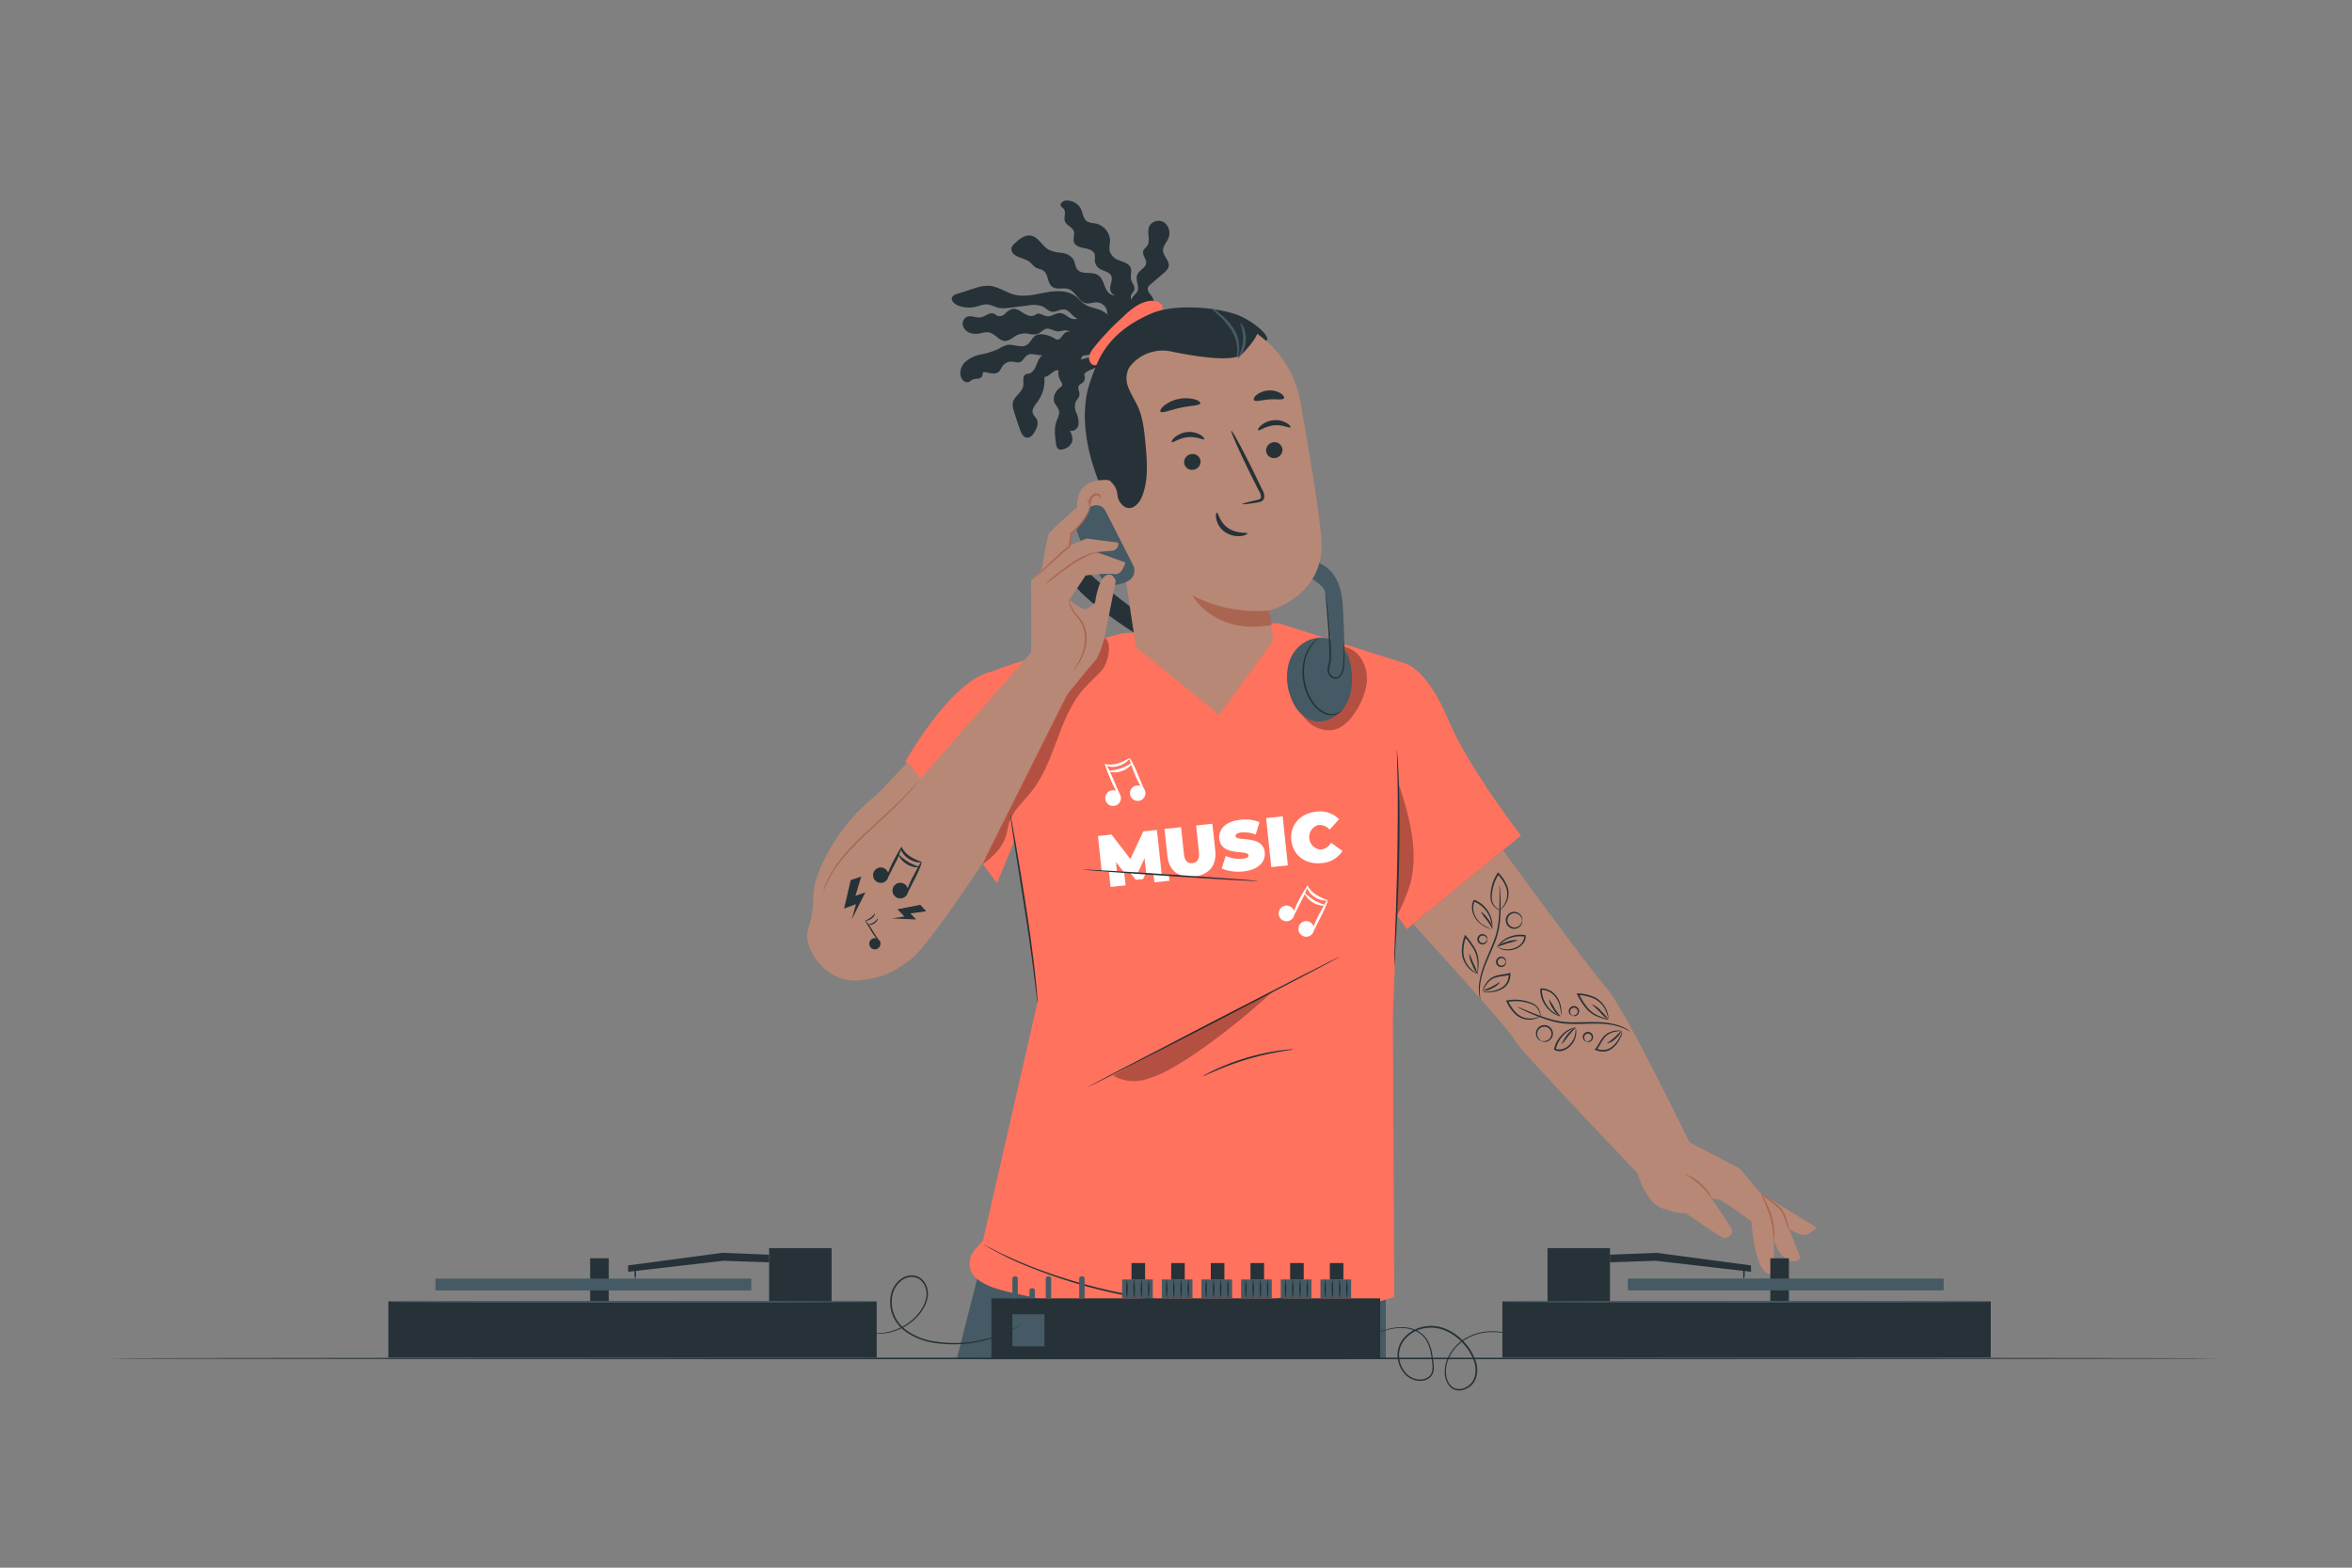<svg xmlns="http://www.w3.org/2000/svg" viewBox="0 0 750 500"><rect x="0" y="0" width="750" height="500" fill="#808080" stroke="none"/><g id="freepik--Character--inject-241"><polygon points="311.81 407.03 305.14 433.26 441.9 433.26 441.9 412.49 311.81 407.03" style="fill:#455a64"></polygon><path d="M330.83,319.73,316.44,214.15c7.8-3.55,41.68-12.2,41.68-12.2l49.56-3.21,40.9,13-4.42,112.3.44,89.61c-48.83,15.7-85.9,6.67-121.47-1.24-5.42-1.2-13.19-3.26-13.86-8.4h0a6.83,6.83,0,0,1,1.64-5.48l2.55-2.9,17.37-75.95Z" style="fill:#FF725E"></path><path d="M288.75,242.84s14.46-26.1,27.69-28.69c9.29-1.82,15.08,34.61,15.08,34.61l-13.6,32.88Z" style="fill:#FF725E"></path><g style="opacity:0.3"><path d="M352.32,203.46l-21.49,32.2-17.57,40.07c3.21-2.35,6.31-5.22,7.49-9,.46-1.44.61-3,1.07-4.41,1.26-3.9,4.58-6.7,7.13-9.92,7.64-9.64,8.52-23.48,16.64-32.72,1.84-2.09,4-3.88,5.83-6S354.85,205.15,352.32,203.46Z"></path></g><path d="M448.58,211.79s6.66,2,13.15,17.56S485,266.5,485,266.5l-36.42,29.84-10.49-15Z" style="fill:#FF725E"></path><path d="M330.83,319.73a2.61,2.61,0,0,1-.12-.61c-.06-.45-.13-1-.22-1.74-.2-1.59-.47-3.77-.8-6.43-.68-5.43-1.72-12.91-3-21.16s-2.45-15.66-3.31-21.13c-.39-2.65-.72-4.83-.95-6.41-.1-.71-.17-1.29-.23-1.74a2.62,2.62,0,0,1,0-.62,2.51,2.51,0,0,1,.15.6c.08.45.19,1,.33,1.73.27,1.57.65,3.74,1.12,6.38.92,5.4,2.19,12.85,3.46,21.11s2.25,15.75,2.84,21.19c.29,2.72.51,4.93.63,6.46.05.71.09,1.3.13,1.75A2.9,2.9,0,0,1,330.83,319.73Z" style="fill:#263238"></path><path d="M427.18,305.16c.07.12-18,9.59-40.31,21.13S346.38,347.1,346.32,347s18-9.59,40.31-21.14S427.12,305,427.18,305.16Z" style="fill:#263238"></path><path d="M412.43,334.67a4.79,4.79,0,0,1-1.17.24c-.75.11-1.84.29-3.19.53a92.29,92.29,0,0,0-10.37,2.42,95.6,95.6,0,0,0-10,3.64l-3,1.3a4.37,4.37,0,0,1-1.11.44,5.88,5.88,0,0,1,1-.62c.67-.37,1.66-.87,2.9-1.46a72.07,72.07,0,0,1,10-3.79,72.93,72.93,0,0,1,10.46-2.3c1.36-.19,2.46-.31,3.23-.36A5.66,5.66,0,0,1,412.43,334.67Z" style="fill:#263238"></path><path d="M291.43,280.19c.14,0,.26,0,.26.09s-.12.09-.26.09-.27,0-.27-.09S291.28,280.19,291.43,280.19Z" style="fill:#aa6550"></path><path d="M356.2,278.21l-.34-3.26,2.51,3.24c1.51,0,3,0,4.53.06l2.07-4.51.52,4.69a38.1,38.1,0,0,1,5,.8l-1.58-14.53-4.34.46L360.45,274l-6-7.82-4.34.46,1.19,11.26A24.37,24.37,0,0,1,356.2,278.21Z" style="fill:#fff"></path><path d="M372.25,273l-.91-8.62,5.29-.56.89,8.47c.25,2.39,1.26,3.19,2.74,3s2.3-1.15,2.05-3.55l-.89-8.46,5.19-.55.91,8.62c.5,4.7-2,7.71-6.85,8.22S372.75,277.66,372.25,273Z" style="fill:#fff"></path><path d="M389.56,277l1.3-4a10.78,10.78,0,0,0,5.32.89c1.5-.16,2-.53,1.95-1.07-.21-2-8.71.53-9.32-5.31-.31-2.91,1.88-5.54,6.74-6.05a12.35,12.35,0,0,1,6.05.74l-1.18,4a9.69,9.69,0,0,0-4.49-.71c-1.55.17-2,.66-1.94,1.2.2,1.88,8.7-.6,9.31,5.18.3,2.86-1.88,5.54-6.74,6.05A14.06,14.06,0,0,1,389.56,277Z" style="fill:#fff"></path><path d="M403.73,260.93l5.29-.56L410.67,276l-5.29.56Z" style="fill:#fff"></path><path d="M411.77,268c-.51-4.81,2.83-8.58,7.86-9.11a8.52,8.52,0,0,1,7.37,2.39l-3,3.33a4.28,4.28,0,0,0-3.62-1.48,4,4,0,0,0,.83,7.84,4.23,4.23,0,0,0,3.23-2.2l3.65,2.63a8.52,8.52,0,0,1-6.7,3.88C416.33,275.81,412.27,272.82,411.77,268Z" style="fill:#fff"></path><path d="M356.93,278a31.57,31.57,0,0,1-3.35-.22l.54,5.1,4.82-.51-.49-4.28C357.94,278.06,357.46,278.05,356.93,278Z" style="fill:#fff"></path><path d="M371.12,278.77a5.38,5.38,0,0,1-1.08.08l-2.22-.08.3,2.65,4.81-.5-.21-1.94C372.19,278.9,371.65,278.84,371.12,278.77Z" style="fill:#fff"></path><path d="M360.92,278.21c-.24,0-.52-.1-.75-.1l2,2.51,2.33-.24.82-1.79c-1-.08-2-.19-3-.33C361.89,278.2,361.43,278.31,360.92,278.21Z" style="fill:#fff"></path><path d="M401.11,281c0,.15-12.59-.56-28.11-1.58s-28.09-2-28.08-2.11,12.6.57,28.12,1.59S401.12,280.85,401.11,281Z" style="fill:#263238"></path><path d="M423.29,287.21h0c.06-.27-1.81-.67-3.67-1.91a8.06,8.06,0,0,1-2.06-1.9,7,7,0,0,1-.52-.85c0-.16,0-.28,0-.29s-1.45,2.12-2.92,4.92a26.2,26.2,0,0,0-1.49,3.39,2.7,2.7,0,0,0-.31-.64,2.5,2.5,0,1,0,.37,1.93c.49-.89,1.25-2.49,2.19-4.29.45-.87.85-1.69,1.18-2.43a7.09,7.09,0,0,0,6.09,3.72c-.5.87-1.11,2-1.78,3.27a29.3,29.3,0,0,0-1.49,3.39,2.33,2.33,0,0,0-.3-.64,2.49,2.49,0,1,0,.37,1.93c.48-.89,1.25-2.49,2.18-4.29C422.59,289.73,423.52,287.3,423.29,287.21Zm-1,1.33a17.65,17.65,0,0,1-3.25-1.43,22,22,0,0,1-2.89-2.27c.29-.65.51-1.22.66-1.65a2.64,2.64,0,0,0,.19.5,5.72,5.72,0,0,0,2.11,2.32,6.74,6.74,0,0,0,4,1.26A7.36,7.36,0,0,0,422.33,288.54Z" style="fill:#fff"></path><path d="M360.2,241.89h0c-.17-.21-1.68,1-3.82,1.6a7.67,7.67,0,0,1-2.78.36,7.12,7.12,0,0,1-1-.13c-.11-.13-.19-.21-.23-.19-.2.1.69,2.48,1.91,5.4a25,25,0,0,0,1.65,3.32,2.33,2.33,0,0,0-.7-.18,2.5,2.5,0,1,0,1.72,1c-.37-.94-1.11-2.55-1.89-4.42-.38-.91-.75-1.74-1.11-2.47a6.53,6.53,0,0,0,3.74-.25,6.61,6.61,0,0,0,3-2c.35.94.82,2.13,1.37,3.46a28.24,28.24,0,0,0,1.65,3.31,2.49,2.49,0,0,0-.69-.17,2.46,2.46,0,1,0,1.72.94c-.37-.94-1.11-2.54-1.89-4.42C361.68,244.05,360.42,241.78,360.2,241.89Zm.4,1.6a18,18,0,0,1-3.17,1.58,21.52,21.52,0,0,1-3.6.76c-.32-.64-.61-1.17-.84-1.57a2.61,2.61,0,0,0,.5.19,5.77,5.77,0,0,0,3.13-.14,6.72,6.72,0,0,0,3.55-2.29A8.32,8.32,0,0,0,360.6,243.49Z" style="fill:#fff"></path><g style="opacity:0.3"><path d="M445.76,249.13l-.46,43.25A58,58,0,0,0,449.66,282C452.61,271.17,449.17,259.78,445.76,249.13Z"></path></g><path d="M445.47,239.36a3,3,0,0,1,.08.7c0,.51.09,1.17.15,2,.12,1.74.25,4.25.36,7.36.22,6.23.3,14.83.1,24.33s-.6,18.1-.92,24.31c-.18,3.07-.32,5.56-.42,7.36-.06.83-.1,1.49-.14,2a3.9,3.9,0,0,1-.08.7,2.89,2.89,0,0,1,0-.7c0-.51,0-1.18,0-2,.06-1.8.15-4.3.25-7.36.22-6.22.56-14.81.77-24.31s.18-18.09.05-24.31c-.08-3.06-.14-5.56-.19-7.36,0-.83,0-1.5-.05-2A3,3,0,0,1,445.47,239.36Z" style="fill:#263238"></path><g style="opacity:0.3"><path d="M392.3,323.19c-12.13,6.11-25.55,13.49-37.39,19.8a13,13,0,0,0,10,1.4,36.12,36.12,0,0,0,9.51-4.17c9.69-5.49,23.29-16.35,31.37-24Z"></path></g><path d="M418.76,411.4s-.08.05-.26.11l-.78.26-3,1c-.66.19-1.39.44-2.2.66l-2.67.57-3.07.65c-1.09.23-2.26.33-3.48.51l-3.84.51-4.19.28c-2.89.27-6,.17-9.26.21a158.9,158.9,0,0,1-21.11-1.92,168.3,168.3,0,0,1-37.05-10.29,98.25,98.25,0,0,1-14.29-7.07l.26.11.74.37,2.81,1.46c1.2.68,2.75,1.34,4.52,2.17s3.82,1.69,6.09,2.62a175.62,175.62,0,0,0,37,10.12,163.36,163.36,0,0,0,21,1.95c3.25,0,6.34.09,9.23-.17l4.17-.24,3.83-.47c1.22-.17,2.39-.26,3.47-.48l3.07-.61,2.67-.52c.81-.21,1.54-.44,2.2-.62l3.06-.85.79-.21Z" style="fill:#263238"></path><path d="M352.88,103.82l-2.51-1.95c-1.17-.9-2.53-1.86-4-1.6s-2.45,1.53-3.84,1.51c-1.61,0-2.75-1.78-4.36-1.92s-2.87,1.25-4.37,1c-1.13-.15-2.21-1.18-3.24-.71-.22.1-.4.25-.61.37-1.14.66-2.58,0-3.68-.72s-2.37-1.56-3.64-1.22a6,6,0,0,0-2.12,1.46,2.52,2.52,0,0,1-2.36.74c-.45-.17-.79-.55-1.23-.74-1.41-.6-2.8,1-4.31,1.19s-2.9-.73-4.23-.21a2.45,2.45,0,0,0-1.34,2.78,3.48,3.48,0,0,0,2.21,2.36,6.2,6.2,0,0,0,3.31.16,7.66,7.66,0,0,1,2.72-.32c2.07.36,3.45,3,5.54,2.75a6.89,6.89,0,0,0,2.7-1.44,6.39,6.39,0,0,1,4.22-.91,7.29,7.29,0,0,0,2.89.2c1.15-.34,1.92-1.55,3.1-1.75s2.42.81,3.69.85c.84,0,1.66-.38,2.51-.32,1.19.09,2.18,1.09,3.38,1.13s2.37-.92,3.56-.65a9.11,9.11,0,0,1,1.32.58,1.36,1.36,0,0,0,1.37,0c.3-.25.42-.68.77-.84a1.22,1.22,0,0,1,.82,0l3.9,1Z" style="fill:#263238"></path><path d="M358.88,107.67c-1.05-1.45-2.54-3.07-4.28-2.64-.62.15-1.16.57-1.79.69-1.42.26-2.71-1-4.16-1-1.22,0-2.26.91-3.46,1.16-1.92.4-4.25-.86-5.73.43-.81.69-1.26,2.07-2.32,2a2.38,2.38,0,0,1-1-.45,8.67,8.67,0,0,0-3.66-1.21,3.72,3.72,0,0,0-2.14.31c-1.26.67-1.72,2.33-2.94,3.07-1.84,1.11-4.23-.4-6.33,0a11.16,11.16,0,0,0-2.77,1.32,25.15,25.15,0,0,1-5.55,1.71,10.52,10.52,0,0,0-5.15,2.56c-1.34,1.41-1.89,3.73-.79,5.33a1.9,1.9,0,0,0,2.32.83c.28-.16.49-.42.75-.59a4.19,4.19,0,0,1,1.87-.4c.63-.08,1.35-.37,1.51-1,.1-.39,0-.92.37-1.1a.79.79,0,0,1,.48,0c1.52.28,3.32.89,4.45-.18a9.17,9.17,0,0,0,1.1-1.72,3.37,3.37,0,0,1,2.89-1.45c1,0,2,.5,2.83.12s1.35-1.72,2.3-2.25c1.57-.9,3.79.76,5.27-.29.36-.25.63-.66,1.05-.8,1.18-.42,2,1.4,3.27,1.52,1.07.1,1.77-1,2.69-1.6,1.14-.69,2.59-.43,3.9-.68,1.66-.33,3.11-1.5,4.79-1.55,1.46,0,3,.77,4.29,0,.48-.28.89-.77,1.44-.79a2.11,2.11,0,0,1,.93.29,6.75,6.75,0,0,0,4.68.35Z" style="fill:#263238"></path><path d="M354.39,107.83a12.59,12.59,0,0,0-10.57,1.78,8.14,8.14,0,0,1-2.12,1.29c-1.21.4-2.52,0-3.8,0a7.49,7.49,0,0,0-6.82,4.11c-.78,1.6-1.26,3.75-3,4.15a5.18,5.18,0,0,0-.95.2c-1.21.54-.65,2.34-.83,3.65-.29,2.17-3,3.37-3.34,5.52a5.57,5.57,0,0,0,.3,2.38q.93,3.24,2.11,6.39c.35.94.85,2,1.83,2.24,1.41.35,2.5-1.2,3.09-2.52a4,4,0,0,0,.46-3c-.31-.81-1.12-1.37-1.39-2.19-.44-1.34.68-2.62,1.52-3.76a11.37,11.37,0,0,0,2.14-7.82c1.6-.1,2.6-2.07,4.19-2.18a7.37,7.37,0,0,0,1.33,0c1.1-.27,1.4-1.78,2.4-2.3,1.17-.62,3.07.21,3.69-1,.19-.36.18-.84.47-1.14a1.47,1.47,0,0,1,.88-.31l3.91-.47a4.41,4.41,0,0,0,2.12-.63c1.08-.78,1.45-2.47,2.74-2.8Z" style="fill:#263238"></path><path d="M352.22,113l-3.2.54-8.85,2.34a4.82,4.82,0,0,0-1.41.53,3.06,3.06,0,0,0-1.29,2.57,5.43,5.43,0,0,0,.92,2.82,1.5,1.5,0,0,1,.34.93c-.05.39-.42.65-.73.89-1.52,1.16-2.51,3.3-1.67,5a16.57,16.57,0,0,1,1.31,2.16c.37,1.23-.37,2.49-.78,3.7-.75,2.19-.46,4.57-.15,6.86.1.81.32,1.76,1.08,2a2,2,0,0,0,1.29-.08,4.06,4.06,0,0,0,2.75-2.25c.42-1.23-.14-2.56-.69-3.73,1.14.58,2.54-.55,2.78-1.81a7.47,7.47,0,0,0-.69-3.74,4.8,4.8,0,0,1-.14-3.73c.35-.67,1-1.2,1.11-1.94.18-1.09-.79-2.35-.09-3.2a4.38,4.38,0,0,1,.93-.64,2.1,2.1,0,0,0,.87-2,2,2,0,0,1-.05-1,1.24,1.24,0,0,1,.51-.53c1.27-.83,2.78-1.2,4.06-2S352.74,114.44,352.22,113Z" style="fill:#263238"></path><path d="M359.46,100.82c.11-2.15,0-4.75-1.85-5.84-1.1-.65-2.53-.55-3.61-1.23-2.05-1.31-1.81-4.72-3.85-6s-5.06,0-6.57-1.75c-.78-.92-.73-2.3-1.34-3.34a5.07,5.07,0,0,0-3.65-2,12.72,12.72,0,0,1-4.17-1c-2.12-1.2-3.24-4-5.63-4.5-2-.38-3.86,1.16-5.34,2.59a3,3,0,0,0-.9,1.23,2.29,2.29,0,0,0,1.06,2.33c1.51,1.11,3.63,1.2,5,2.46a14.26,14.26,0,0,0,1.47,1.44c.83.55,1.92.58,2.71,1.17,1.52,1.15,1.16,3.78,2.66,5s3.57.22,5.29.82c2.33.82,3.25,4.17,5.7,4.54,1.09.17,2.17-.34,3.27-.31a3.51,3.51,0,0,1,3.16,2.31c.29.86.24,1.81.6,2.64a3.89,3.89,0,0,0,2.62,2,11.53,11.53,0,0,0,3.42.2Z" style="fill:#263238"></path><path d="M357.39,106.31c-1.58-2.93-3.38-6.07-6.44-7.39-1.53-.66-3.28-.81-4.72-1.67-1.22-.74-2.11-1.93-3.26-2.77-2.67-2-6.32-1.78-9.58-1.19s-6.61,1.5-9.82.71c-2.88-.71-5.41-2.73-8.36-2.87a13.56,13.56,0,0,0-4.72.92l-5.34,1.71a2.46,2.46,0,0,0-1.5.95c-.56,1,.57,2.18,1.65,2.64a9.24,9.24,0,0,0,5.54.55c1.46-.31,2.91-1,4.38-.76a28.08,28.08,0,0,1,2.94,1,10.27,10.27,0,0,0,3.83,0l5.93-.72a7.94,7.94,0,0,1,4.54.33c1.06.54,1.92,1.56,3.11,1.69s2.57-.92,3.89-.72c1.57.23,2.38,2.08,3.82,2.76,1.71.81,3.91-.2,5.56.73,1.11.63,1.61,1.94,2.32,3a7.39,7.39,0,0,0,2.3,2.19,15.13,15.13,0,0,0,3.82,1.42Z" style="fill:#263238"></path><path d="M361.88,97.58c-.62-1.11-1.63-2.3-1.17-3.49.23-.6.79-1,1-1.64.33-1.1-.69-2.1-1-3.21-.35-1.31.33-2.79-.24-4s-2.2-1.66-3.53-2.17a4.68,4.68,0,0,1-3.14-3.12,15.2,15.2,0,0,1,.19-3.15,5.91,5.91,0,0,0-5-5.6,6.17,6.17,0,0,1-2.31-.55c-1.24-.77-1.33-2.51-1.93-3.84a5,5,0,0,0-4.82-2.85c-.95.08-2.08.92-1.63,1.76.18.34.56.52.82.8,1,1,0,2.75.45,4.06s2.43,1.84,2.87,3.23c.34,1.07-.35,2.26,0,3.33.39,1.32,2,1.78,3.34,2s3,.74,3.32,2.07a8.29,8.29,0,0,1,0,1.8,3.47,3.47,0,0,0,1.5,2.67c1.24.82,3.1.92,3.73,2.27.71,1.52-.79,3.37-.18,4.93.45,1.15,1.8,1.6,2.76,2.37a1.19,1.19,0,0,1,.46.67,1.23,1.23,0,0,1-.28.81c-1,1.58-2.29,3.37-1.7,5.15a6.85,6.85,0,0,0,1.22,1.9,14.86,14.86,0,0,1,2.86,6.63l2.2-6.14A6.53,6.53,0,0,0,361.88,97.58Z" style="fill:#263238"></path><path d="M372.54,76.05A4.24,4.24,0,0,0,371.3,71a3.35,3.35,0,0,0-4.83,1.18c-.87,2,.58,4.62-.74,6.35-.36.47-.9.82-1.12,1.37-.55,1.32,1,2.67.87,4.09s-2.26,2.21-2.85,3.67c-.69,1.69.86,3.75,0,5.36a6.85,6.85,0,0,1-1,1.18c-2.14,2.44-1.64,6.15-1,9.33l4.18-.11c-.41-2.95,4-5.32,2.9-8.09-.51-1.33-2.19-2.43-1.62-3.73a2.54,2.54,0,0,1,.74-.86L371.18,87a4,4,0,0,0,1.49-2c.39-1.8-1.74-3.25-1.81-5.09C370.8,78.48,372,77.35,372.54,76.05Z" style="fill:#263238"></path><path d="M370.7,97.93c-.23-1.39-1.93-2-3.34-2-3.88.12-7.06,3-9.85,5.67a81.58,81.58,0,0,0-8.77,9.35,6.88,6.88,0,0,0-1.37,2.48,2.66,2.66,0,0,0,.67,2.63,1.67,1.67,0,0,0,2.47-.27l1.16-.14a55.57,55.57,0,0,1,16.43-14.44C369.4,100.5,370.94,99.41,370.7,97.93Z" style="fill:#FF725E"></path><path d="M357.28,168.67c-3.42-6.85-6.82-13.76-9-21.1s-3.13-15.2-1.56-22.69c.24-1.14,2.57-8.87,3.73-8.93.83,0-.26,7,.26,7.66,4.95,6.18,7.24,14.16,7.78,22.06a103.64,103.64,0,0,1-1.2,23" style="fill:#263238"></path><path d="M406.05,204.3c-.74-5.36-1.31-9.59-1.27-9.6s18.08-4.6,16.56-23c-.74-8.87-3.74-27-6.64-43.42a34.34,34.34,0,0,0-37.08-28.19l-1.77.17c-19,2.93-27.1,20.69-23.64,39.59l10,66.49L388.78,228Z" style="fill:#b78876"></path><path d="M404.78,194.7a44.59,44.59,0,0,1-24.57-4.78s7.1,12.79,25.25,9.39Z" style="fill:#aa6550"></path><path d="M408.93,143.18a2.64,2.64,0,0,1-2.27,2.89,2.52,2.52,0,0,1-2.93-2.11,2.63,2.63,0,0,1,2.27-2.88A2.51,2.51,0,0,1,408.93,143.18Z" style="fill:#263238"></path><path d="M411.5,136.3c-.29.37-2.42-.91-5.24-.64s-4.75,1.89-5.09,1.57c-.16-.14.11-.79.95-1.53a7.2,7.2,0,0,1,4-1.67,6.92,6.92,0,0,1,4.21.92C411.29,135.54,411.65,136.13,411.5,136.3Z" style="fill:#263238"></path><path d="M382.81,146.94a2.63,2.63,0,0,1-2.27,2.88,2.51,2.51,0,0,1-2.93-2.1,2.64,2.64,0,0,1,2.27-2.89A2.52,2.52,0,0,1,382.81,146.94Z" style="fill:#263238"></path><path d="M384,140.07c-.3.37-2.42-.91-5.24-.63s-4.75,1.88-5.09,1.56c-.17-.13.1-.78.94-1.52a7.24,7.24,0,0,1,4-1.68,6.92,6.92,0,0,1,4.21.93C383.78,139.31,384.13,139.9,384,140.07Z" style="fill:#263238"></path><path d="M396.17,160.77c0-.16,1.69-.63,4.5-1.26.71-.14,1.38-.35,1.45-.85a3.65,3.65,0,0,0-.68-2.09l-2.65-5.28c-3.7-7.53-6.46-13.74-6.15-13.89s3.55,5.84,7.25,13.36l2.57,5.32a4.22,4.22,0,0,1,.64,2.79A1.83,1.83,0,0,1,402,160a5.51,5.51,0,0,1-1.21.29C398,160.75,396.19,160.93,396.17,160.77Z" style="fill:#263238"></path><path d="M388.05,163.51c.46-.07.76,3,3.58,4.92s6.06,1.27,6.12,1.7c.06.19-.67.66-2,.83a7.61,7.61,0,0,1-5.09-1.25,6.68,6.68,0,0,1-2.81-4.13C387.57,164.31,387.84,163.52,388.05,163.51Z" style="fill:#263238"></path><path d="M382.74,128.64c-.2.79-3.05.7-6.32,1.41s-5.87,1.87-6.37,1.23c-.23-.31.17-1.08,1.18-1.92a11.27,11.27,0,0,1,9.67-2C382.16,127.72,382.83,128.26,382.74,128.64Z" style="fill:#263238"></path><path d="M409.44,127c-.43.69-2.44.21-4.78.4s-4.27.84-4.79.22c-.23-.31,0-1,.83-1.67a6.93,6.93,0,0,1,7.71-.49C409.3,126.07,409.63,126.7,409.44,127Z" style="fill:#263238"></path><path d="M355,153.33c-.33-.11-13-2.53-11.37,10s13.82,8.32,13.8,8S355,153.33,355,153.33Z" style="fill:#b78876"></path><path d="M353,167c-.06,0-.19.18-.54.4a2.21,2.21,0,0,1-1.63.24c-1.38-.32-2.76-2.28-3.11-4.52a7.35,7.35,0,0,1,.22-3.2,2.52,2.52,0,0,1,1.42-1.88,1.12,1.12,0,0,1,1.36.43c.22.33.17.59.24.6s.24-.24.07-.74a1.41,1.41,0,0,0-.59-.73,1.69,1.69,0,0,0-1.25-.16,3.08,3.08,0,0,0-2,2.23,7.56,7.56,0,0,0-.32,3.58c.41,2.51,2,4.71,3.87,5a2.32,2.32,0,0,0,1.95-.59C353,167.32,353.05,167,353,167Z" style="fill:#aa6550"></path><path d="M403.79,108.71c1.87-1.39-5.09-7.11-10.37-8.68-8-2.38-19.73-2.92-26.38,0-8,3.5-14.38,8.6-17.53,16.76S346,134,347.42,142.62c.44,2.63,1.09,5.35,2.81,7.39,2.12,2.52,5.7,3.81,6.08,7.64a5.2,5.2,0,0,0,1.82,3.63c2.61,2.12,5.1-.54,6.07-3,2.08-5.27,1.59-11.15,1.06-16.79-.37-4-.76-8.1-2.41-11.77-.89-2-2.15-3.84-2.93-5.88a7.59,7.59,0,0,1,0-6.36,8.43,8.43,0,0,1,.88-1.16,13.14,13.14,0,0,1,12.59-4.23c7.37,1.53,19.9,3.61,22.71.79,4-4.05,4.82-6.44,4.82-6.44Z" style="fill:#263238"></path><path d="M386.12,98.16a7.65,7.65,0,0,1,2.41,1.49,19.61,19.61,0,0,1,4.76,5,11.41,11.41,0,0,1,1.87,6.64,4.6,4.6,0,0,1-.8,2.75c-.14,0,.22-1.07.17-2.76a12.44,12.44,0,0,0-2-6.16,25.36,25.36,0,0,0-4.4-5C386.86,99,386.05,98.26,386.12,98.16Z" style="fill:#455a64"></path><path d="M395.61,103c.1,0,.56.48,1,1.52a9.59,9.59,0,0,1-.74,8.51c-.61,1-1.16,1.4-1.24,1.33s1.48-2.33,1.73-5.57S395.37,103.06,395.61,103Z" style="fill:#455a64"></path><g style="opacity:0.3"><path d="M433.67,209.51a8.34,8.34,0,0,0-8.53-3.15l-12.06,4.25a45.1,45.1,0,0,0-.26,10.38,15.13,15.13,0,0,0,4.31,9.24c2.54,2.36,6.42,3.43,9.61,2.07a12.61,12.61,0,0,0,5.15-4.84,21.92,21.92,0,0,0,3.8-8.78A12,12,0,0,0,433.67,209.51Z"></path></g><path d="M427.08,205.88c-2.12-2.64-6.25-3-9.44-1.83a11.29,11.29,0,0,0-6.6,7.26,17.29,17.29,0,0,0,.19,10c1.12,3.75,3.55,7.49,7.33,8.54,4,1.11,8.4-1.32,10.52-4.89s2.36-8,1.75-12.1c-.4-2.72-1.35-5.67-3.75-7" style="fill:#455a64"></path><path d="M427.85,226.64s-.07.1-.24.26a4.48,4.48,0,0,1-.81.59,4.54,4.54,0,0,1-3.6.46,9,9,0,0,1-4.41-3.15,15.59,15.59,0,0,1-2.89-6,17.59,17.59,0,0,1-.44-6.62,13.82,13.82,0,0,1,1.7-5.15,10.63,10.63,0,0,1,2.31-2.83,4.19,4.19,0,0,1,1.11-.76,13.71,13.71,0,0,0-3.1,3.77,13.93,13.93,0,0,0-1.55,5,17.91,17.91,0,0,0,.47,6.43,15.75,15.75,0,0,0,2.76,5.81,9,9,0,0,0,4.14,3.1,4.49,4.49,0,0,0,3.41-.29C427.46,226.93,427.82,226.6,427.85,226.64Z" style="fill:#263238"></path><path d="M428.52,199.88c-.5-6.22.63-16.46-7.82-20.28a17.1,17.1,0,0,1-2.2,5.08s3.74,2.21,4.13,4.33,2.21,15,1.82,18.87c-.21,2.18-.5,4.15-.7,5.45a2.19,2.19,0,0,0,1.19,2.29l.06,0a2.18,2.18,0,0,0,3.15-1.77A100.27,100.27,0,0,0,428.52,199.88Z" style="fill:#455a64"></path><path d="M428.65,204.54a10.5,10.5,0,0,1,.07,1.63c0,1.14,0,2.64,0,4.45a14.49,14.49,0,0,1-.29,3.1,4.73,4.73,0,0,1-.71,1.64,2.54,2.54,0,0,1-1.6,1.11,2.24,2.24,0,0,1-1.93-.71,3.13,3.13,0,0,1-.89-1.93,6.9,6.9,0,0,1,.36-2.1,8,8,0,0,0,.24-2c.06-2.84-.13-5.58-.28-8.05s-.35-4.7-.51-6.57-.29-3.3-.39-4.43a10.41,10.41,0,0,1-.1-1.63,9,9,0,0,1,.3,1.6c.16,1,.35,2.55.56,4.42s.42,4.1.62,6.58.38,5.2.32,8.1a8.67,8.67,0,0,1-.26,2.15,7,7,0,0,0-.35,1.94c.08,1.19,1.14,2.38,2.24,2.19a2,2,0,0,0,1.3-.9,4.41,4.41,0,0,0,.66-1.47,14.24,14.24,0,0,0,.34-3c.07-1.81.12-3.3.16-4.44A9.35,9.35,0,0,1,428.65,204.54Z" style="fill:#263238"></path><path d="M345.24,176s-6.25,3.7-3.39,9.36,19.65,16.38,19.65,16.38l-1.26-8.38s-12.5-9.46-13.05-10.88,1.1-2.52,1.1-2.52Z" style="fill:#263238"></path><path d="M289.51,243l-9.64,10.21A60.8,60.8,0,0,0,262.44,275c-1.78,3.79-3.1,7.7-3.1,11,0,10.14-3.38,10.14-1.24,16s8.35,11.39,15.74,10.68,10.92-2.49,16.45-6.58S313.54,275,313.54,275l26.77-53.52-12-12.85-34.8,39.73Z" style="fill:#b78876"></path><path d="M361.35,180.3a3.75,3.75,0,0,1-1.65,5,11.33,11.33,0,0,1-1.47.64c-1.61.53-3.43,1-5,.29a6.26,6.26,0,0,1-2.15-2.16,66.44,66.44,0,0,1-6.78-12.2c-.83-2-1.58-4.14-1-6.18.53-1.78,3-3.68,5.34-4.41a3.23,3.23,0,0,1,3.84,1.61Z" style="fill:#455a64"></path><path d="M325.23,212.27s3.42-3.24,3.56-4.82,0-22.28,0-22.28l3.42-3.59s1.61-9.92,2.19-11.21,11.79-11,11.79-11,2.56.43.76,3.93a22.53,22.53,0,0,1-5.37,6.76l-.71,4,5.6-2.3,10.06,1.3s.58,1.87-1.72,2.59l-5.18.43,9.2,3.3s-.86,4.17-3.59,3.74-9.06.43-9.06.43L341,191.35s4.17,3.45,5.46,2.88a11.65,11.65,0,0,0,2.73-2s.86-6.75,3.16-8.48,3.45,1.48,3.45,1.48l-2.87,14.48s-1.44,8.48-3.88,11.21S337.48,225,337.48,225Z" style="fill:#b78876"></path><path d="M341.26,191a1.76,1.76,0,0,0-.14.92,7.15,7.15,0,0,0,1.05,2.39,8.85,8.85,0,0,0,1,1.5c.42.51.91,1,1.38,1.63a9.77,9.77,0,0,1,1.84,4.59,12.47,12.47,0,0,1-.34,4.93,16.49,16.49,0,0,1-1.53,3.72,19.52,19.52,0,0,1-1.46,2.27,3.1,3.1,0,0,1-.65.75c-.07-.05.77-1.18,1.79-3.19a14.53,14.53,0,0,0,1.67-8.41,9.56,9.56,0,0,0-1.7-4.37c-.44-.59-.92-1.11-1.34-1.65a9.2,9.2,0,0,1-1-1.59,6.53,6.53,0,0,1-.93-2.56C340.89,191.22,341.26,190.94,341.26,191Z" style="fill:#aa6550"></path><path d="M350.62,176.47a6,6,0,0,0-2.85.38,33.22,33.22,0,0,0-6.19,3.46c-2.31,1.56-4.31,3.11-5.77,4.21a18.43,18.43,0,0,1-2.44,1.7,16.06,16.06,0,0,1,2.21-2,71.07,71.07,0,0,1,5.71-4.35,27.51,27.51,0,0,1,6.36-3.38,5.33,5.33,0,0,1,2.19-.27A1.56,1.56,0,0,1,350.62,176.47Z" style="fill:#aa6550"></path><path d="M346.19,159.39s.09,0,.24.09a1.8,1.8,0,0,1,.6.44,2.74,2.74,0,0,1,.42,2.7h0c-.65,2.35-2.74,5.18-5.71,7.67l.1-.17c-.13,1.08-.27,2.2-.41,3.34l-.09.72v.1l-.08.07c-3.39,2.83-6.25,5.59-8.42,7.47-1.08.95-2,1.69-2.6,2.18a5.51,5.51,0,0,1-1,.73,5.66,5.66,0,0,1,.88-.88l2.48-2.3c2.11-1.94,4.93-4.75,8.34-7.6l-.09.16.08-.71c.15-1.15.29-2.26.42-3.34V170l.09-.07c2.91-2.41,5-5.15,5.71-7.36h0a2.61,2.61,0,0,0-.24-2.46C346.51,159.57,346.16,159.44,346.19,159.39Z" style="fill:#aa6550"></path><path d="M293.52,248.37a1.93,1.93,0,0,1-.28.41l-.87,1.12c-.75,1-1.94,2.3-3.43,3.92-3,3.23-7.49,7.33-12.39,11.9s-9,9.06-11.21,12.85a43.11,43.11,0,0,0-3,6.38,1.64,1.64,0,0,1,.11-.49c.12-.36.25-.81.42-1.35a14,14,0,0,1,.84-2.09c.18-.4.36-.83.58-1.27l.78-1.37c2.16-3.88,6.27-8.47,11.18-13s9.42-8.62,12.47-11.77c1.52-1.58,2.75-2.87,3.54-3.8l1-1.06A2.08,2.08,0,0,1,293.52,248.37Z" style="fill:#aa6550"></path><path d="M280.82,300.94a1.79,1.79,0,0,0-.72-1.3c-.42-.63-1.09-1.62-1.8-2.77-.43-.7-.85-1.34-1.21-1.88a2.75,2.75,0,0,0,1.69-.46c1-.63,1.26-1.59,1.15-1.61s-.49.73-1.37,1.28a5,5,0,0,1-1.58.63c-.38-.53-.68-.94-.87-1.16a3.27,3.27,0,0,0,1.76-.68,2.57,2.57,0,0,0,1.18-1.69c-.11-.06-.55.73-1.42,1.37a8.32,8.32,0,0,1-1.63.89c-.05-.06-.09-.09-.11-.08s0,.06,0,.13l0,0,0,0c.21.45,1,1.8,2,3.42a22.63,22.63,0,0,0,1.6,2.28,1.82,1.82,0,0,0-.66-.08,1.78,1.78,0,1,0,1.91,1.66Z" style="fill:#263238"></path><path d="M293.82,275h0c.06-.26-1.81-.67-3.67-1.9a7.68,7.68,0,0,1-2-1.91,6.67,6.67,0,0,1-.53-.84c0-.16,0-.28,0-.3-.21-.08-1.46,2.12-2.93,4.93a28.57,28.57,0,0,0-1.49,3.39,2.36,2.36,0,0,0-.31-.64,2.46,2.46,0,1,0,.38,1.92c.48-.88,1.24-2.48,2.18-4.28.46-.87.85-1.7,1.19-2.44a6.39,6.39,0,0,0,2.58,2.71,6.55,6.55,0,0,0,3.51,1c-.5.87-1.12,2-1.78,3.27a25.06,25.06,0,0,0-1.49,3.39,2.7,2.7,0,0,0-.31-.64,2.49,2.49,0,1,0,.37,1.92c.49-.88,1.25-2.48,2.19-4.28C293.12,277.53,294.06,275.11,293.82,275Zm-1,1.34a18,18,0,0,1-3.25-1.43,22,22,0,0,1-2.89-2.27c.29-.66.52-1.22.67-1.66a2.41,2.41,0,0,0,.18.51,5.79,5.79,0,0,0,2.11,2.32,6.76,6.76,0,0,0,4,1.26A7.36,7.36,0,0,0,292.86,276.35Z" style="fill:#263238"></path><polygon points="271.28 280.68 274.62 279.58 272.79 285.72 275.96 284.59 271.59 293.26 272.95 288.38 269.16 289.78 271.28 280.68" style="fill:#263238"></polygon><polygon points="293.46 288.58 295.34 290.64 290.29 291.32 292.14 293.25 284.42 292.92 288.41 292.3 286.16 290.01 293.46 288.58" style="fill:#263238"></polygon><path d="M450.6,294.69s32,35,32.32,36.95,43.4,46.9,43.4,46.9l13.2-12.61s-21.26-44-27-50.48-33.22-44.24-33.22-44.24Z" style="fill:#b78876"></path><path d="M478.16,282.38a8.56,8.56,0,0,1,.18,1.47c.07.95.15,2.32.18,4a56.19,56.19,0,0,1-.2,6,25.2,25.2,0,0,1-1.78,7.12c-1,2.42-2,4.65-2.83,6.73a27.88,27.88,0,0,0-1.63,5.67,18.4,18.4,0,0,0,0,5.43,1.49,1.49,0,0,1-.13-.37,10.11,10.11,0,0,1-.23-1.07,14.48,14.48,0,0,1,0-4,25.57,25.57,0,0,1,1.56-5.79c.79-2.12,1.85-4.35,2.78-6.75,2.05-4.77,2-9.54,2.1-12.91,0-1.69,0-3.06,0-4A7.73,7.73,0,0,1,478.16,282.38Z" style="fill:#263238"></path><path d="M475.56,296.36a2.72,2.72,0,0,1-.89-.24,10.28,10.28,0,0,1-2.2-1.19,7.48,7.48,0,0,1-2.44-2.82,5.93,5.93,0,0,1-.34-4.56,1.21,1.21,0,0,1,.17-.36.45.45,0,0,1,.34-.14.64.64,0,0,1,.23.06l.55.25a11.37,11.37,0,0,1,1,.6,8.74,8.74,0,0,1,1.65,1.48,9.24,9.24,0,0,1,1.86,3.23,7.77,7.77,0,0,1,.41,2.47,2.5,2.5,0,0,1-.09.92,14.47,14.47,0,0,0-.66-3.27,9.68,9.68,0,0,0-1.87-3,8.48,8.48,0,0,0-1.59-1.37,8.37,8.37,0,0,0-1-.57l-.51-.23s-.06,0-.06,0,0-.09,0,0,0,0,0,.09l-.05.14a5.58,5.58,0,0,0,.28,4.17,7.52,7.52,0,0,0,2.23,2.74A22.52,22.52,0,0,0,475.56,296.36Z" style="fill:#263238"></path><path d="M477.41,302a8.37,8.37,0,0,0,3,.78,6.37,6.37,0,0,0,3.18-.7,4.33,4.33,0,0,0,2.43-2.9,2,2,0,0,0,0-.64l.21.2a9.64,9.64,0,0,0-6.62,1.38,13.08,13.08,0,0,0-2.14,1.88,2.28,2.28,0,0,1,.39-.68,6.55,6.55,0,0,1,1.55-1.5,9.58,9.58,0,0,1,6.9-1.6l.17,0,0,.17a2.3,2.3,0,0,1,0,.83,3.75,3.75,0,0,1-1.05,2,5.76,5.76,0,0,1-1.68,1.23,6.59,6.59,0,0,1-3.42.64,5.65,5.65,0,0,1-2.24-.65A2,2,0,0,1,477.41,302Z" style="fill:#263238"></path><path d="M471.14,310.87a3.9,3.9,0,0,1,0-1.05,24.61,24.61,0,0,0,0-2.84,9.43,9.43,0,0,0-1.1-4,24,24,0,0,0-3-4.16l.45-.1a2.33,2.33,0,0,1-.07.25,14.06,14.06,0,0,0-.77,5.12,7.93,7.93,0,0,0,1.49,3.88,10.14,10.14,0,0,0,2.93,2.58,3,3,0,0,1-1-.41,7.76,7.76,0,0,1-2.23-1.94,8,8,0,0,1-1.67-4.06,13.85,13.85,0,0,1,.74-5.31c0-.09.05-.17.07-.25l.14-.47.31.37a23.33,23.33,0,0,1,3.05,4.28,9.11,9.11,0,0,1,1,4.17,17.15,17.15,0,0,1-.2,2.87A4.37,4.37,0,0,1,471.14,310.87Z" style="fill:#263238"></path><path d="M472.88,316.1s.06,0,.2.08a3,3,0,0,0,.63.11,3.68,3.68,0,0,0,1-.05c.4-.05.86-.11,1.35-.2a7.64,7.64,0,0,0,3.2-1.34,4.66,4.66,0,0,0,1.3-1.51,5.5,5.5,0,0,0,.52-2.1l0-.44.33.27c-1.51.42-3,.43-4.18.78a5.51,5.51,0,0,0-2.79,1.73,12.6,12.6,0,0,0-1.61,2.67,2.1,2.1,0,0,1,.19-.84,7.17,7.17,0,0,1,1.14-2.06,5.79,5.79,0,0,1,2.94-2c1.29-.39,2.75-.42,4.16-.82l.36-.11,0,.37,0,.45a5.63,5.63,0,0,1-.59,2.29,5.07,5.07,0,0,1-1.46,1.67,7.7,7.7,0,0,1-3.43,1.31,12.85,12.85,0,0,1-1.39.13,3.67,3.67,0,0,1-1.07,0C473.11,316.39,472.81,316.15,472.88,316.1Z" style="fill:#263238"></path><path d="M480.17,306.81c-.09,0-.07-.56-.68-1a1.23,1.23,0,0,0-1.15-.13,1.18,1.18,0,0,0-.76,1.11,1.2,1.2,0,0,0,.76,1.12,1.23,1.23,0,0,0,1.15-.13c.61-.42.59-1,.68-1s.08.13.05.38a1.38,1.38,0,0,1-.5.9,1.6,1.6,0,0,1-1.55.29,1.65,1.65,0,0,1,0-3.13,1.6,1.6,0,0,1,1.55.28,1.4,1.4,0,0,1,.5.91C480.25,306.69,480.2,306.81,480.17,306.81Z" style="fill:#263238"></path><path d="M474.2,299.59c-.09,0-.07-.56-.68-1a1.24,1.24,0,0,0-1.15-.12,1.19,1.19,0,0,0,0,2.22,1.24,1.24,0,0,0,1.15-.12c.61-.43.59-1,.68-1s.08.13.05.37a1.4,1.4,0,0,1-.5.91,1.62,1.62,0,0,1-1.55.29,1.66,1.66,0,0,1,0-3.14,1.62,1.62,0,0,1,1.55.29,1.4,1.4,0,0,1,.5.91C474.28,299.46,474.23,299.59,474.2,299.59Z" style="fill:#263238"></path><path d="M485.4,293.53s0-.22-.17-.58a2.48,2.48,0,0,0-.92-1.25,2.27,2.27,0,1,0,0,3.66,2.48,2.48,0,0,0,.92-1.25c.12-.36.13-.58.17-.58s.09.22,0,.63a2.41,2.41,0,0,1-.89,1.49,2.62,2.62,0,0,1-2.54.44,2.71,2.71,0,0,1,0-5.12,2.62,2.62,0,0,1,2.54.44,2.41,2.41,0,0,1,.89,1.49C485.49,293.31,485.43,293.53,485.4,293.53Z" style="fill:#263238"></path><path d="M478.41,290.1a8.67,8.67,0,0,1,.67-.77,6.9,6.9,0,0,0,1.27-2.41,6.32,6.32,0,0,0-.11-3.95,12.41,12.41,0,0,0-2.72-4.14l.41,0-.07.11a13.74,13.74,0,0,0-1.87,4.66,13.56,13.56,0,0,0-.26,2.19,4.17,4.17,0,0,0,1.81,4c.5.44.79.68.76.71a3.81,3.81,0,0,1-.89-.55,5,5,0,0,1-1.85-2.2,5.19,5.19,0,0,1-.26-2,13.18,13.18,0,0,1,.22-2.27,13.53,13.53,0,0,1,1.9-4.85l.07-.12.18-.28.23.25a12.18,12.18,0,0,1,2.79,4.34,6.47,6.47,0,0,1,0,4.22,6.29,6.29,0,0,1-1.47,2.42A2.65,2.65,0,0,1,478.41,290.1Z" style="fill:#263238"></path><path d="M484.09,299.88a31.37,31.37,0,0,1-3.5,1,32.33,32.33,0,0,1-3.47,1.13,8.34,8.34,0,0,1,3.32-1.63A8.18,8.18,0,0,1,484.09,299.88Z" style="fill:#263238"></path><path d="M475.94,296.28c-.14,0-.72-1.33-1.82-2.8a15.37,15.37,0,0,1-1.93-2.76,8.8,8.8,0,0,1,2.36,2.45A5.86,5.86,0,0,1,475.94,296.28Z" style="fill:#263238"></path><path d="M468.53,304.15c.13,0,.58,1.48,1.39,3.27a13,13,0,0,1,1.22,3.36,12.14,12.14,0,0,1-1.7-3.16A7.33,7.33,0,0,1,468.53,304.15Z" style="fill:#263238"></path><path d="M478.3,313.24a5.42,5.42,0,0,1-2.43,1.94,5.28,5.28,0,0,1-3,.78c0-.14,1.29-.49,2.77-1.25S478.2,313.12,478.3,313.24Z" style="fill:#263238"></path><path d="M483.9,321.12a10.1,10.1,0,0,1,1.38.53c.87.37,2.14.9,3.71,1.52,3.16,1.18,7.57,3,12.76,2.87,2.58,0,5-.11,7.3-.06a26,26,0,0,1,5.95.72,14.18,14.18,0,0,1,3.75,1.51,8,8,0,0,1,.91.62c.2.15.3.24.29.25a18,18,0,0,0-5-2,27,27,0,0,0-5.87-.6c-2.23,0-4.69.13-7.3.11a25,25,0,0,1-7.27-1,55.16,55.16,0,0,1-5.61-2c-1.57-.66-2.82-1.25-3.67-1.67A7.47,7.47,0,0,1,483.9,321.12Z" style="fill:#263238"></path><path d="M497.84,323.93a24.83,24.83,0,0,0-.53-3.3,7.52,7.52,0,0,0-1.7-3.09,5.59,5.59,0,0,0-3.77-1.82h-.2c.06,0,.05-.1.05,0l0,.56a6.48,6.48,0,0,0,.16,1.1,8.33,8.33,0,0,0,.68,2,9.56,9.56,0,0,0,2.12,2.87,13.85,13.85,0,0,0,2.77,1.83,2.38,2.38,0,0,1-.88-.25,8,8,0,0,1-2.14-1.31,9.19,9.19,0,0,1-2.3-2.93,8.48,8.48,0,0,1-.75-2.09,8.76,8.76,0,0,1-.18-1.16l0-.61a.78.78,0,0,1,0-.24.43.43,0,0,1,.26-.25,1.18,1.18,0,0,1,.39,0,5.92,5.92,0,0,1,4.11,2,7.72,7.72,0,0,1,1.71,3.32,9.8,9.8,0,0,1,.27,2.49A2.58,2.58,0,0,1,497.84,323.93Z" style="fill:#263238"></path><path d="M502.4,327.77a1.82,1.82,0,0,1,.21.83,5.91,5.91,0,0,1-.24,2.33,6.52,6.52,0,0,1-1.87,2.93,6,6,0,0,1-1.77,1.1,3.73,3.73,0,0,1-2.28.21,2.43,2.43,0,0,1-.75-.34l-.14-.1,0-.17a9.58,9.58,0,0,1,4.06-5.81,6.5,6.5,0,0,1,2-.87,2.24,2.24,0,0,1,.77-.11,12.68,12.68,0,0,0-2.54,1.28,9.66,9.66,0,0,0-3.75,5.62l-.11-.27a1.88,1.88,0,0,0,.59.27,4.36,4.36,0,0,0,3.59-1.17,6.63,6.63,0,0,0,1.85-2.69A8.39,8.39,0,0,0,502.4,327.77Z" style="fill:#263238"></path><path d="M513,325.25a3.77,3.77,0,0,1-1-.18,18.52,18.52,0,0,1-2.74-.89,9.28,9.28,0,0,1-3.47-2.52,23,23,0,0,1-2.83-4.43l-.23-.43.48.05.27,0a14,14,0,0,1,5.2,1.29,8.06,8.06,0,0,1,3.14,3.07,7.79,7.79,0,0,1,1,2.79,3.23,3.23,0,0,1,0,1.08,10.39,10.39,0,0,0-1.3-3.68,7.8,7.8,0,0,0-3.05-2.83,13.78,13.78,0,0,0-5-1.2l-.26,0,.26-.38a24.27,24.27,0,0,0,2.73,4.36,9.27,9.27,0,0,0,3.26,2.5,23.45,23.45,0,0,0,2.65,1A5.28,5.28,0,0,1,513,325.25Z" style="fill:#263238"></path><path d="M517.15,328.82c.07-.05.19.33.06.9a3.81,3.81,0,0,1-.36,1c-.17.37-.38.79-.64,1.24a7.65,7.65,0,0,1-2.5,2.69,5,5,0,0,1-2.09.73,5.72,5.72,0,0,1-2.35-.31l-.43-.14-.34-.12.23-.29c.9-1.16,1.48-2.5,2.32-3.55a5.71,5.71,0,0,1,2.91-2,6.63,6.63,0,0,1,2.34-.29,2.32,2.32,0,0,1,.85.13,12.93,12.93,0,0,0-3.08.5,5.54,5.54,0,0,0-2.65,1.94c-.77,1-1.33,2.34-2.29,3.58l-.11-.4.41.14a5.37,5.37,0,0,0,2.14.3,4.82,4.82,0,0,0,1.89-.64,7.58,7.58,0,0,0,2.43-2.47c.28-.42.5-.82.7-1.18a4.19,4.19,0,0,0,.42-.92,3.37,3.37,0,0,0,.14-.63C517.17,328.89,517.13,328.84,517.15,328.82Z" style="fill:#263238"></path><path d="M505.81,332.12s-.15,0-.37-.09a1.47,1.47,0,0,1-.65-.81,1.62,1.62,0,0,1,.31-1.54,1.66,1.66,0,0,1,2.91,1.17,1.61,1.61,0,0,1-.84,1.33,1.48,1.48,0,0,1-1,.13c-.24-.07-.34-.17-.33-.19s.55.14,1.17-.26a1.25,1.25,0,0,0,.55-1,1.21,1.21,0,0,0-.75-1.12,1.2,1.2,0,0,0-1.32.29,1.26,1.26,0,0,0-.31,1.12C505.31,331.84,505.86,332,505.81,332.12Z" style="fill:#263238"></path><path d="M501.34,323.88s-.15,0-.36-.09a1.44,1.44,0,0,1-.66-.81,1.62,1.62,0,0,1,.31-1.54,1.66,1.66,0,0,1,2.91,1.17,1.61,1.61,0,0,1-.84,1.33,1.48,1.48,0,0,1-1,.13c-.24-.07-.34-.16-.33-.19s.55.14,1.17-.26a1.25,1.25,0,0,0,.55-1,1.2,1.2,0,0,0-2.07-.84,1.26,1.26,0,0,0-.31,1.12C500.84,323.6,501.39,323.81,501.34,323.88Z" style="fill:#263238"></path><path d="M491.53,332s-.24,0-.59-.22a2.47,2.47,0,0,1-1.05-1.38,2.67,2.67,0,0,1,.54-2.53,2.72,2.72,0,0,1,4.76,1.92,2.66,2.66,0,0,1-1.36,2.19,2.48,2.48,0,0,1-1.72.27c-.4-.09-.59-.23-.58-.25s.23,0,.61.05a2.43,2.43,0,0,0,1.5-.38,2.34,2.34,0,0,0,1.07-1.9,2.26,2.26,0,0,0-3.92-1.58,2.34,2.34,0,0,0-.55,2.11,2.52,2.52,0,0,0,.82,1.32C491.35,331.87,491.55,332,491.53,332Z" style="fill:#263238"></path><path d="M491,324.24a2.61,2.61,0,0,1-.9.52,6.33,6.33,0,0,1-2.8.46,6.53,6.53,0,0,1-3.91-1.58,12.52,12.52,0,0,1-3-4.21l-.14-.31.33-.06.14,0a14,14,0,0,1,5.21.05,13.39,13.39,0,0,1,2.19.65,5.15,5.15,0,0,1,1.75,1,5.06,5.06,0,0,1,1.35,2.54,3,3,0,0,1,.17,1,5.11,5.11,0,0,1-.36-1,5.37,5.37,0,0,0-1.4-2.33,5.15,5.15,0,0,0-1.67-.86,13.92,13.92,0,0,0-2.12-.57,13.69,13.69,0,0,0-5,0l-.13,0,.18-.37a12.45,12.45,0,0,0,2.83,4.08,6.28,6.28,0,0,0,3.62,1.57,7,7,0,0,0,2.71-.28A7.38,7.38,0,0,1,491,324.24Z" style="fill:#263238"></path><path d="M497.91,333.17a12,12,0,0,1,4.62-5.66,33.94,33.94,0,0,1-2.35,2.8A32.16,32.16,0,0,1,497.91,333.17Z" style="fill:#263238"></path><path d="M497.62,324.25a5.79,5.79,0,0,1-2.36-2.45,8.53,8.53,0,0,1-1.39-3.09,15.4,15.4,0,0,1,1.83,2.82C496.65,323.1,497.71,324.14,497.62,324.25Z" style="fill:#263238"></path><path d="M507.69,320.32a7.56,7.56,0,0,1,2.88,2.15,12.2,12.2,0,0,1,2.29,2.75,12.64,12.64,0,0,1-2.66-2.39C508.85,321.42,507.62,320.44,507.69,320.32Z" style="fill:#263238"></path><path d="M512.47,332.78c-.07-.14,1.12-.81,2.36-1.91s2.07-2.19,2.2-2.11a5.47,5.47,0,0,1-1.86,2.5A5.31,5.31,0,0,1,512.47,332.78Z" style="fill:#263238"></path><path d="M521.57,371.76s2.3,11.48,8.6,13.66,7.23,1.39,7.23,1.39,11.64,8.07,12.26,8.07,3.88-.77,2.17-3.56-6.05-9-6.05-9a7.24,7.24,0,0,1,3.73,1c2.17,1.17,9,6.29,9,6.29s.93,15.52,5.59,16.76h1.55v-11s1.86,7.61,7.29,6.83l1.24-.93-3.72-9.31s4,2.63,5.9,1.7a10.53,10.53,0,0,0,2.95-2.17l-17.85-10.86-6.68-7.92-16.29-8.53Z" style="fill:#b78876"></path><path d="M561.46,380.61a8,8,0,0,1,1.27,1.95,27.67,27.67,0,0,1,2.15,5.21,21.37,21.37,0,0,1,.92,5.56,6.92,6.92,0,0,1-.19,2.33,22.28,22.28,0,0,1-.17-2.31,28.15,28.15,0,0,0-1.06-5.44A69.42,69.42,0,0,0,561.46,380.61Z" style="fill:#aa6550"></path><path d="M561.44,380.87a6.74,6.74,0,0,1,2,1c.59.38,1.27.86,2,1.42a19.28,19.28,0,0,1,2.33,1.94,11.76,11.76,0,0,1,2.25,5,10,10,0,0,1,.5,2.21,10.2,10.2,0,0,1-.85-2.1c-.48-1.27-.91-3.25-2.28-4.77a25.31,25.31,0,0,0-2.24-1.91c-.72-.58-1.37-1.09-1.92-1.5A19.86,19.86,0,0,1,561.44,380.87Z" style="fill:#aa6550"></path><path d="M537.17,374.39a15.78,15.78,0,0,1,9,8.24,43.2,43.2,0,0,0-4-4.64A42.32,42.32,0,0,0,537.17,374.39Z" style="fill:#aa6550"></path></g><g id="freepik--Turntable--inject-241"><path d="M707.41,433.26c0,.14-150.63.26-336.39.26s-336.43-.12-336.43-.26S185.19,433,371,433,707.41,433.12,707.41,433.26Z" style="fill:#263238"></path><rect x="564.52" y="401.32" width="5.93" height="13.75" style="fill:#263238"></rect><rect x="493.47" y="398.08" width="19.92" height="16.99" style="fill:#263238"></rect><polygon points="513.39 400.17 528.28 399.58 558.35 403.59 558.35 405.62 527.98 402.12 513.39 402.6 513.39 400.17" style="fill:#263238"></polygon><rect x="479.08" y="415.07" width="155.72" height="17.89" style="fill:#263238"></rect><rect x="519.08" y="407.79" width="100.71" height="3.77" style="fill:#455a64"></rect><path d="M556.1,407.79c-.15,0-.26-.79-.26-1.76s.11-1.76.26-1.76.26.79.26,1.76S556.24,407.79,556.1,407.79Z" style="fill:#263238"></path><path d="M634.24,415.22c0,.15-34.62.26-77.31.26s-77.32-.11-77.32-.26,34.61-.26,77.32-.26S634.24,415.08,634.24,415.22Z" style="fill:#455a64"></path><rect x="188.19" y="401.32" width="5.93" height="13.75" transform="translate(382.31 816.39) rotate(180)" style="fill:#263238"></rect><rect x="245.25" y="398.08" width="19.92" height="16.99" transform="translate(510.42 813.15) rotate(180)" style="fill:#263238"></rect><polygon points="245.25 400.17 230.37 399.58 200.29 403.59 200.29 405.62 230.66 402.12 245.25 402.6 245.25 400.17" style="fill:#263238"></polygon><rect x="123.84" y="415.07" width="155.72" height="17.89" transform="translate(403.4 848.03) rotate(180)" style="fill:#263238"></rect><rect x="138.84" y="407.79" width="100.71" height="3.77" transform="translate(378.4 819.36) rotate(180)" style="fill:#455a64"></rect><path d="M202.55,407.79c-.15,0-.26-.79-.26-1.76s.11-1.76.26-1.76.26.79.26,1.76S202.69,407.79,202.55,407.79Z" style="fill:#263238"></path><path d="M124.4,415.22c0-.14,34.62-.26,77.31-.26s77.33.12,77.33.26-34.62.26-77.33.26S124.4,415.37,124.4,415.22Z" style="fill:#455a64"></path><rect x="316.15" y="414.1" width="123.95" height="19.16" style="fill:#263238"></rect><rect x="357.83" y="408.08" width="9.77" height="6.02" style="fill:#455a64"></rect><rect x="360.81" y="402.84" width="4.33" height="5.24" style="fill:#263238"></rect><path d="M359.35,414.07a17.27,17.27,0,0,1,0-6,17.27,17.27,0,0,1,0,6Z" style="fill:#263238"></path><path d="M361.66,414.07a17.27,17.27,0,0,1,0-6,17.27,17.27,0,0,1,0,6Z" style="fill:#263238"></path><path d="M364,414.07a17.27,17.27,0,0,1,0-6,17.27,17.27,0,0,1,0,6Z" style="fill:#263238"></path><path d="M366.28,414.07a17.27,17.27,0,0,1,0-6,17.27,17.27,0,0,1,0,6Z" style="fill:#263238"></path><rect x="370.48" y="408.08" width="9.77" height="6.02" style="fill:#455a64"></rect><rect x="373.46" y="402.84" width="4.33" height="5.24" style="fill:#263238"></rect><path d="M372,414.07a17.27,17.27,0,0,1,0-6,17.27,17.27,0,0,1,0,6Z" style="fill:#263238"></path><path d="M374.31,414.07a17.27,17.27,0,0,1,0-6,17.27,17.27,0,0,1,0,6Z" style="fill:#263238"></path><path d="M376.62,414.07a17.27,17.27,0,0,1,0-6,17.27,17.27,0,0,1,0,6Z" style="fill:#263238"></path><path d="M378.93,414.07a16.64,16.64,0,0,1,0-6,17.27,17.27,0,0,1,0,6Z" style="fill:#263238"></path><rect x="383.12" y="408.08" width="9.77" height="6.02" style="fill:#455a64"></rect><rect x="386.1" y="402.84" width="4.33" height="5.24" style="fill:#263238"></rect><path d="M384.64,414.07a17.27,17.27,0,0,1,0-6,17.27,17.27,0,0,1,0,6Z" style="fill:#263238"></path><path d="M387,414.07a17.27,17.27,0,0,1,0-6,17.27,17.27,0,0,1,0,6Z" style="fill:#263238"></path><path d="M389.26,414.07a17.27,17.27,0,0,1,0-6,17.27,17.27,0,0,1,0,6Z" style="fill:#263238"></path><path d="M391.57,414.07a17.27,17.27,0,0,1,0-6,17.27,17.27,0,0,1,0,6Z" style="fill:#263238"></path><rect x="395.77" y="408.08" width="9.77" height="6.02" style="fill:#455a64"></rect><rect x="398.75" y="402.84" width="4.33" height="5.24" style="fill:#263238"></rect><path d="M397.29,414.07a17.27,17.27,0,0,1,0-6,17.27,17.27,0,0,1,0,6Z" style="fill:#263238"></path><path d="M399.6,414.07a17.27,17.27,0,0,1,0-6,17.27,17.27,0,0,1,0,6Z" style="fill:#263238"></path><path d="M401.91,414.07a17.27,17.27,0,0,1,0-6,17.27,17.27,0,0,1,0,6Z" style="fill:#263238"></path><path d="M404.22,414.07a17.27,17.27,0,0,1,0-6,17.27,17.27,0,0,1,0,6Z" style="fill:#263238"></path><rect x="408.42" y="408.08" width="9.77" height="6.02" style="fill:#455a64"></rect><rect x="411.4" y="402.84" width="4.33" height="5.24" style="fill:#263238"></rect><path d="M409.94,414.07a17.27,17.27,0,0,1,0-6,17.27,17.27,0,0,1,0,6Z" style="fill:#263238"></path><path d="M412.25,414.07a17.27,17.27,0,0,1,0-6,17.27,17.27,0,0,1,0,6Z" style="fill:#263238"></path><path d="M414.56,414.07a17.27,17.27,0,0,1,0-6,17.27,17.27,0,0,1,0,6Z" style="fill:#263238"></path><path d="M416.87,414.07a17.27,17.27,0,0,1,0-6,17.27,17.27,0,0,1,0,6Z" style="fill:#263238"></path><rect x="421.07" y="408.08" width="9.77" height="6.02" style="fill:#455a64"></rect><rect x="424.05" y="402.84" width="4.33" height="5.24" style="fill:#263238"></rect><path d="M422.59,414.07a17.27,17.27,0,0,1,0-6,17.27,17.27,0,0,1,0,6Z" style="fill:#263238"></path><path d="M424.9,414.07a16.64,16.64,0,0,1,0-6,17.27,17.27,0,0,1,0,6Z" style="fill:#263238"></path><path d="M427.2,414.07a17.27,17.27,0,0,1,0-6,17.27,17.27,0,0,1,0,6Z" style="fill:#263238"></path><path d="M429.51,414.07a17.27,17.27,0,0,1,0-6,17.27,17.27,0,0,1,0,6Z" style="fill:#263238"></path><path d="M323.56,407.09h.27a.72.72,0,0,1,.72.72v6.28a0,0,0,0,1,0,0h-1.72a0,0,0,0,1,0,0v-6.28A.72.72,0,0,1,323.56,407.09Z" style="fill:#455a64"></path><path d="M334.21,407.09h.27a.72.72,0,0,1,.72.72v6.28a0,0,0,0,1,0,0h-1.72a0,0,0,0,1,0,0v-6.28A.72.72,0,0,1,334.21,407.09Z" style="fill:#455a64"></path><path d="M344.87,407.09h.27a.72.72,0,0,1,.72.72v6.28a0,0,0,0,1,0,0h-1.72a0,0,0,0,1,0,0v-6.28A.72.72,0,0,1,344.87,407.09Z" style="fill:#455a64"></path><path d="M329,410.87h.27a.72.72,0,0,1,.72.72v2.5a0,0,0,0,1,0,0h-1.72a0,0,0,0,1,0,0v-2.5A.72.72,0,0,1,329,410.87Z" style="fill:#455a64"></path><rect x="322.83" y="419.17" width="10.23" height="10.23" style="fill:#455a64"></rect><path d="M325.69,422.39l-.2.14-.61.39c-.53.35-1.34.81-2.41,1.37a40.33,40.33,0,0,1-24.65,4,21.46,21.46,0,0,1-8.38-3.13,13.5,13.5,0,0,1-3.48-3.27,11.29,11.29,0,0,1-1.74-9.47,8.37,8.37,0,0,1,2.53-4.07,6.3,6.3,0,0,1,4.35-1.59,4.89,4.89,0,0,1,3.77,2.32,6.37,6.37,0,0,1,1,4.1,9.6,9.6,0,0,1-1.21,3.79,13.91,13.91,0,0,1-2.19,3,15.17,15.17,0,0,1-2.56,2.24,17.39,17.39,0,0,1-9.59,3.2,12.53,12.53,0,0,1-3.72-.38,26.2,26.2,0,0,0,3.71.18,17.53,17.53,0,0,0,9.38-3.3,15.07,15.07,0,0,0,2.49-2.21,14,14,0,0,0,2.1-2.92,9.26,9.26,0,0,0,1.14-3.62,5.9,5.9,0,0,0-.95-3.8,4.42,4.42,0,0,0-3.4-2.08,5.83,5.83,0,0,0-4,1.48,7.82,7.82,0,0,0-2.36,3.82,10.84,10.84,0,0,0,1.66,9,13,13,0,0,0,3.34,3.16,21.21,21.21,0,0,0,8.18,3.08,40.17,40.17,0,0,0,14.92-.39,42.11,42.11,0,0,0,9.56-3.29c1.08-.53,1.9-1,2.45-1.28l.63-.34C325.61,422.41,325.68,422.38,325.69,422.39Z" style="fill:#263238"></path><path d="M486.48,427.16a2.77,2.77,0,0,1-.32-.12c-.22-.07-.53-.21-1-.36a28.41,28.41,0,0,0-3.73-1.15,23.76,23.76,0,0,0-6.11-.65,16,16,0,0,0-7.74,2.15,13.6,13.6,0,0,0-6.06,7.43,9.46,9.46,0,0,0-.11,5.33,5.1,5.1,0,0,0,1.44,2.33,3.67,3.67,0,0,0,2.57.91,5.6,5.6,0,0,0,4.6-3.24,8.24,8.24,0,0,0-.17-6.09,17.15,17.15,0,0,0-3.55-5.48,15.72,15.72,0,0,0-5.5-3.85,11.59,11.59,0,0,0-6.59-.73,10.85,10.85,0,0,0-5.7,2.95,7.88,7.88,0,0,0-2.38,5.6,8.59,8.59,0,0,0,2,5.52,6.2,6.2,0,0,0,5,2.26,4.29,4.29,0,0,0,2.47-.89,3.32,3.32,0,0,0,1.14-2.22,10.13,10.13,0,0,0-.09-2.58c-.11-.85-.22-1.69-.37-2.5a12,12,0,0,0-1.55-4.4,7.79,7.79,0,0,0-3.15-2.77,10.76,10.76,0,0,0-3.66-1,16.25,16.25,0,0,0-6.06.73c-1.63.49-2.85,1-3.69,1.3l-.95.36-.33.11.31-.16.93-.41c.83-.35,2-.87,3.67-1.39a16.18,16.18,0,0,1,6.15-.83,10.88,10.88,0,0,1,3.78,1,8.13,8.13,0,0,1,3.31,2.86,12.59,12.59,0,0,1,1.64,4.53c.15.82.27,1.66.38,2.52a10.35,10.35,0,0,1,.11,2.68,3.74,3.74,0,0,1-1.29,2.51,4.71,4.71,0,0,1-2.73,1,6.69,6.69,0,0,1-5.36-2.41,9.06,9.06,0,0,1-2.15-5.83,8.37,8.37,0,0,1,2.52-6,11.3,11.3,0,0,1,6-3.1,12.07,12.07,0,0,1,6.88.76,16.41,16.41,0,0,1,5.68,4,17.42,17.42,0,0,1,3.64,5.66,8.63,8.63,0,0,1,.15,6.47,6.06,6.06,0,0,1-5,3.52,4.16,4.16,0,0,1-2.9-1,5.47,5.47,0,0,1-1.56-2.54,8,8,0,0,1-.34-2.86,10.84,10.84,0,0,1,.47-2.74,13.92,13.92,0,0,1,6.28-7.61,16.22,16.22,0,0,1,7.92-2.13,22.85,22.85,0,0,1,6.17.75,25.13,25.13,0,0,1,3.72,1.24c.42.17.73.32.94.41A1.2,1.2,0,0,1,486.48,427.16Z" style="fill:#263238"></path></g></svg>